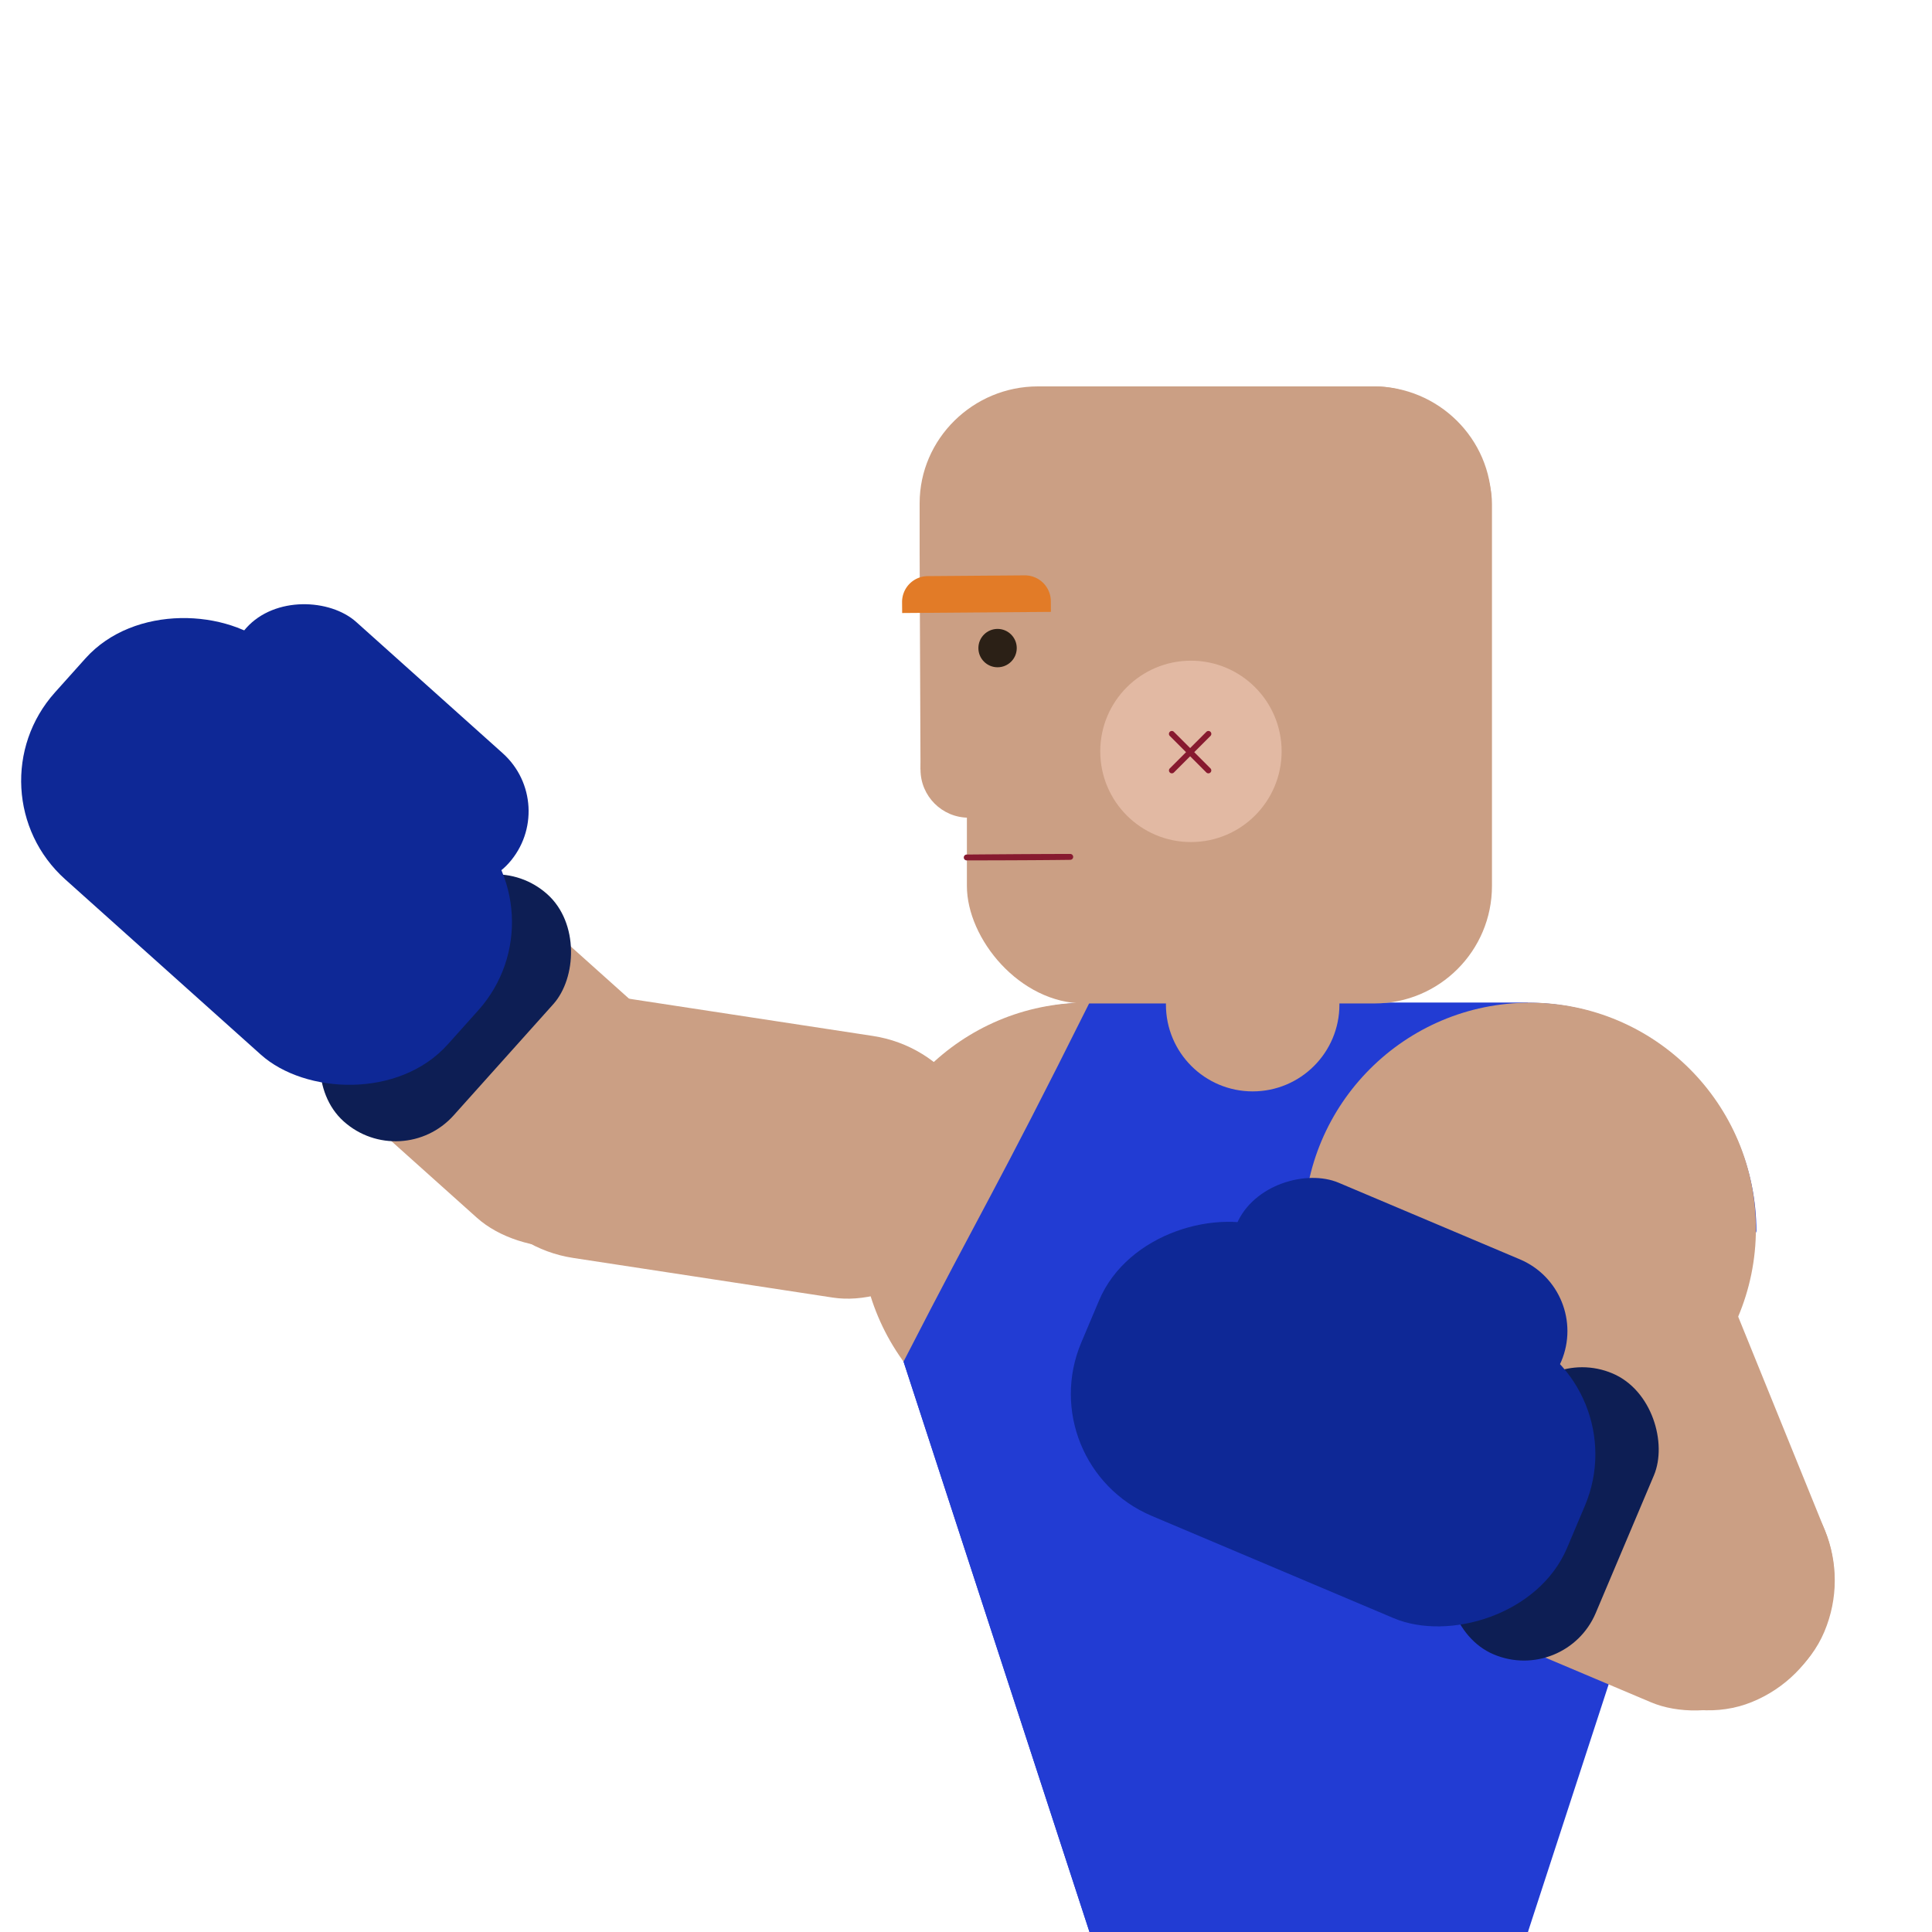 <svg id="Layer_1" data-name="Layer 1" xmlns="http://www.w3.org/2000/svg" viewBox="0 0 1000 1000"><defs><style>.cls-1{fill:#cb9f84;}.cls-2{fill:#223cd3;}.cls-3{fill:#0d1e54;}.cls-4{fill:#0e2896;}.cls-5{fill:#e27b27;}.cls-6{fill:#e2b9a3;}.cls-7{fill:#2b2016;}.cls-8{fill:#871a2f;}</style></defs><title>boxing</title><rect class="cls-1" x="173.359" y="397.368" width="137" height="273" rx="68.5" ry="68.5" transform="translate(800.866 709.994) rotate(131.86)"/><rect class="cls-1" x="305.747" y="457.158" width="137" height="273" rx="68.5" ry="68.5" transform="translate(-269.096 874.016) rotate(-81.319)"/><path class="cls-2" d="M563.913,1000H790.85L909.1,637.25C909.1,572.213,855.888,519,790.85,519H563.913c-65.038,0-118.25,53.212-118.25,118.25Z"/><circle class="cls-1" cx="562.333" cy="636" r="117"/><path class="cls-2" d="M563.913,1000H790.85V519H563.913c-49.231,98.74-55.193,105.715-96.243,185.759Z"/><circle class="cls-1" cx="648.382" cy="520" r="44.901"/><circle class="cls-1" cx="791.85" cy="636" r="117"/><rect class="cls-1" x="786.882" y="618" width="137" height="273" rx="68.5" ry="68.5" transform="translate(1931.691 1131.999) rotate(157.913)"/><rect class="cls-1" x="750.018" y="655" width="137" height="273" rx="68.5" ry="68.5" transform="translate(1866.244 345.727) rotate(112.913)"/><rect class="cls-3" x="763.579" y="704.643" width="80.606" height="157.899" rx="40.303" ry="40.303" transform="translate(1239.252 1818.336) rotate(-157.087)"/><rect class="cls-4" x="609.701" y="600.611" width="160.623" height="273" rx="68.5" ry="68.5" transform="translate(1637.61 388.527) rotate(112.913)"/><rect class="cls-4" x="683.788" y="577.915" width="80.606" height="182.424" rx="40.303" ry="40.303" transform="translate(1622.337 262.686) rotate(112.913)"/><rect class="cls-3" x="190.28" y="442.687" width="80.606" height="157.899" rx="40.303" ry="40.303" transform="translate(54.221 1064.009) rotate(-138.14)"/><polygon class="cls-1" points="534.333 260.516 476 286 476.453 398.327 534.333 398.327 534.333 260.516"/><rect class="cls-1" x="500.462" y="200" width="271.774" height="319.387" rx="60.811" ry="60.811" transform="translate(1272.699 719.387) rotate(-180)"/><path class="cls-1" d="M476,286V260.516C476,227.07,503.726,200,537.172,200H710.978C744.425,200,772,227.07,772,260.516V286Z"/><path class="cls-5" d="M466.957,317.3l-.044-5.649A13.376,13.376,0,0,1,480.251,298.2l50.055-.39a13.427,13.427,0,0,1,13.6,13.245l.044,5.649Z"/><circle class="cls-6" cx="616.427" cy="388.906" r="46.938"/><circle class="cls-7" cx="516.341" cy="335.452" r="9.928"/><circle class="cls-1" cx="501.361" cy="398.327" r="24.908"/><path class="cls-8" d="M500.36,445.339a1.5,1.5,0,0,1-1.5-1.5,1.526,1.526,0,0,1,1.5-1.531c.34,0,34.187-.308,53.562-.308h.021a1.523,1.523,0,0,1,.021,3.046C534.568,445.32,500.7,445.339,500.36,445.339Z"/><path class="cls-8" d="M606.557,400.276a1.5,1.5,0,0,1-1.061-2.561L624.4,378.811a1.5,1.5,0,1,1,2.121,2.121l-18.905,18.905A1.5,1.5,0,0,1,606.557,400.276Z"/><path class="cls-8" d="M625.462,400.276a1.5,1.5,0,0,1-1.061-.439L605.5,380.932a1.5,1.5,0,1,1,2.121-2.121l18.905,18.905a1.5,1.5,0,0,1-1.061,2.561Z"/><rect class="cls-4" x="57.665" y="304.201" width="160.623" height="273" rx="68.5" ry="68.5" transform="translate(558.273 632.025) rotate(131.86)"/><rect class="cls-4" x="155.084" y="294.697" width="80.606" height="182.424" rx="40.303" ry="40.303" transform="translate(613.188 497.913) rotate(131.86)"/></svg>